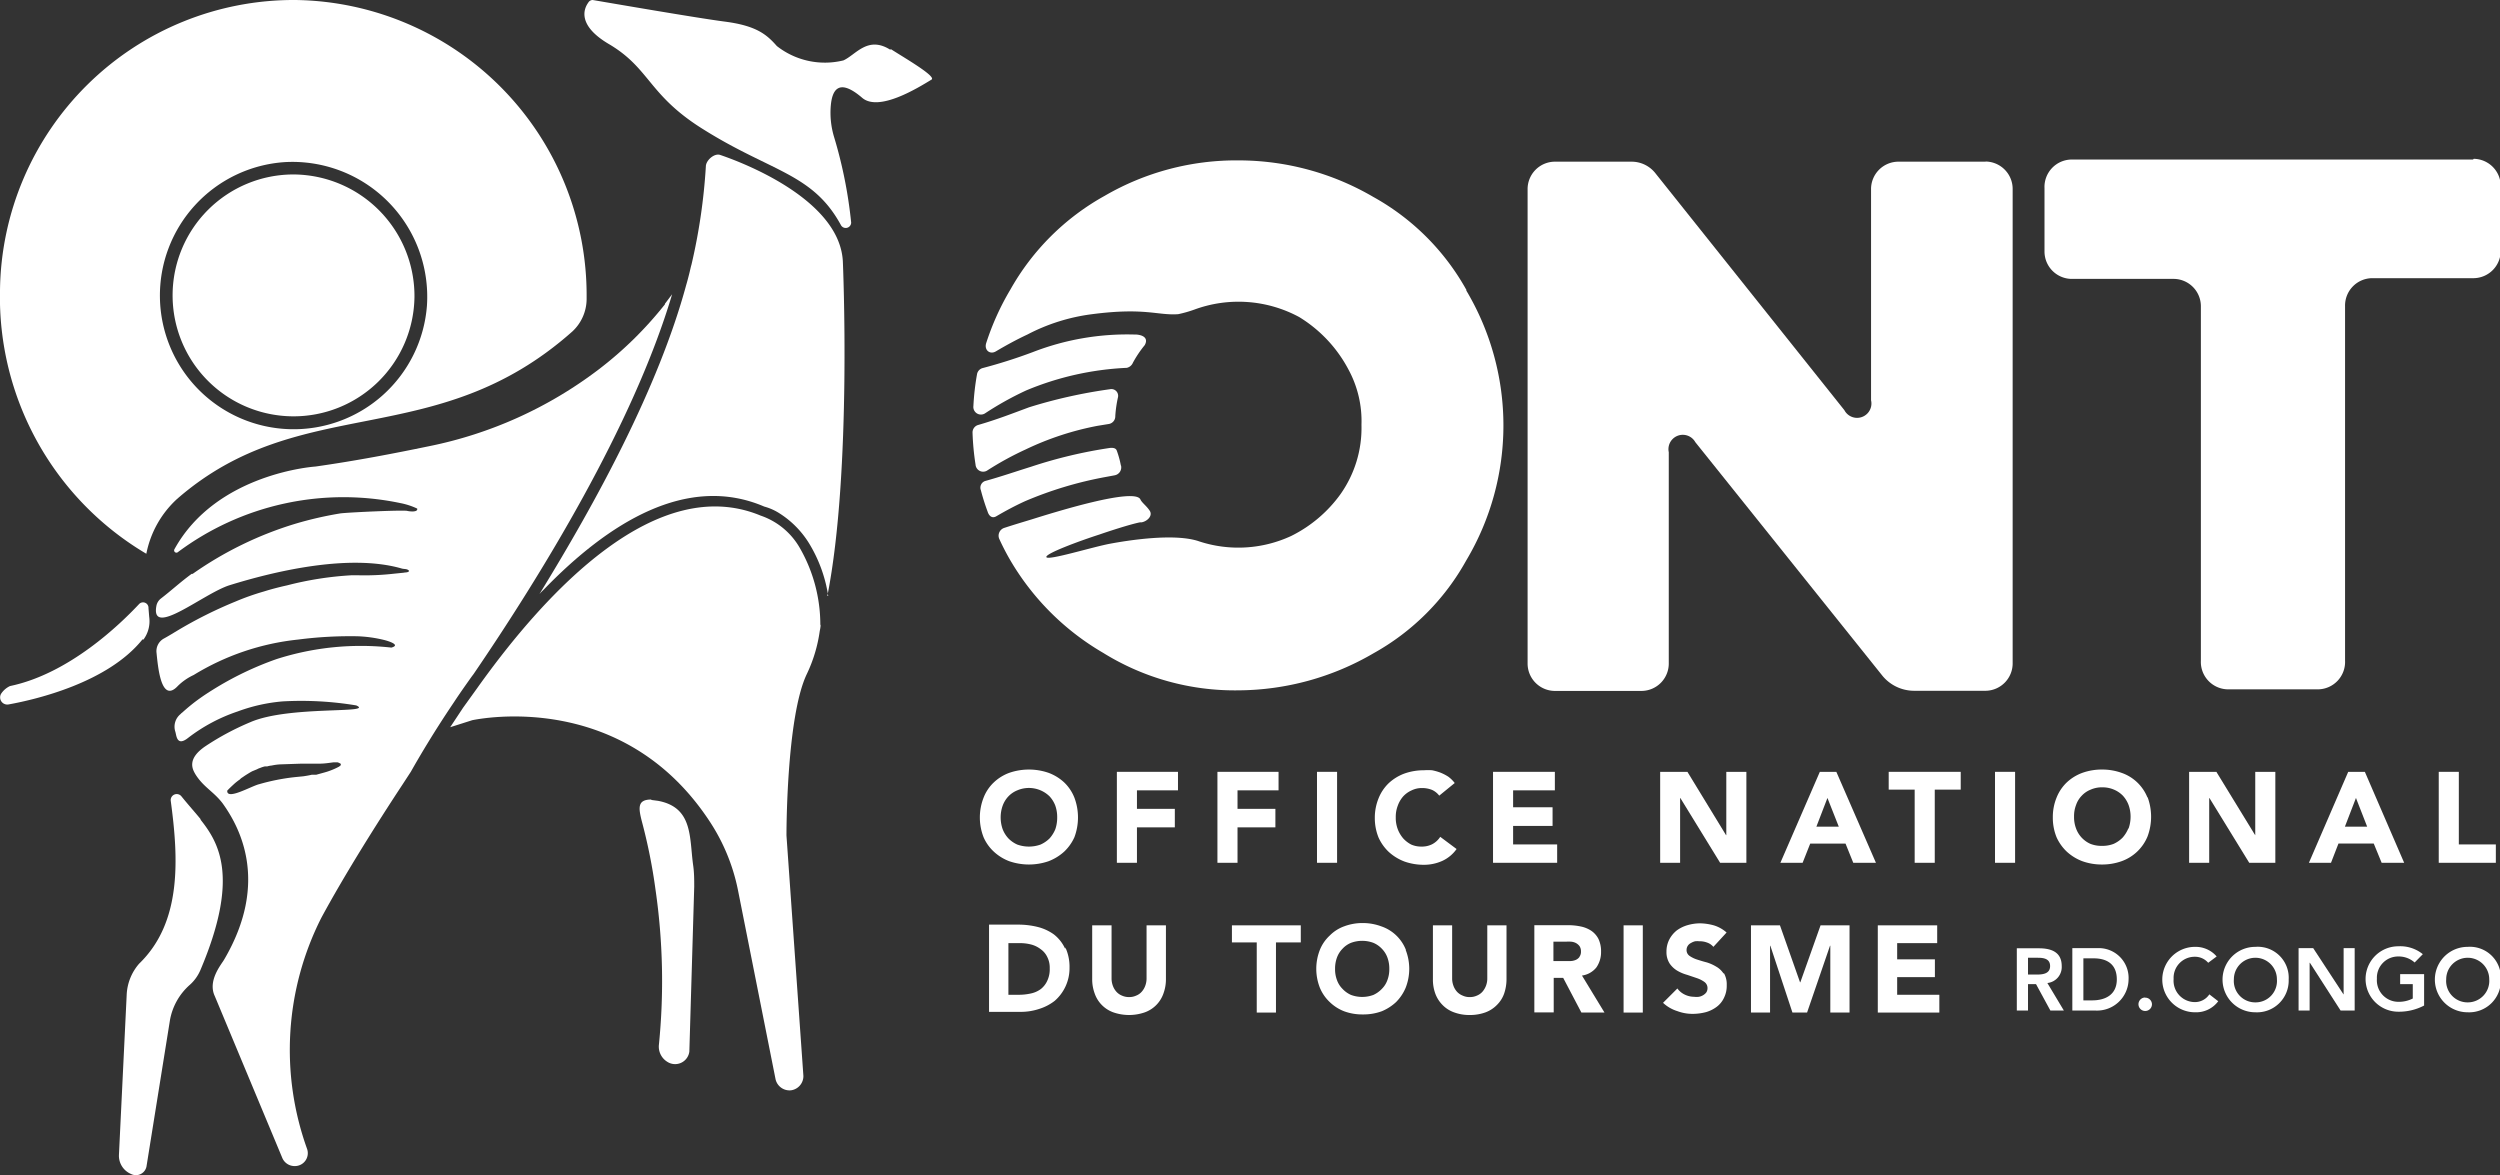 <svg xmlns="http://www.w3.org/2000/svg" viewBox="0 0 174.26 81.91"><rect x="0" y="0" width="174.26" height="81.91" fill="#333333" stroke="none"/><defs><style>.cls-1{fill:#fff;}</style></defs><title>ONT6</title><g id="Calque_2" data-name="Calque 2"><g id="Calque_1-2" data-name="Calque 1"><path class="cls-1" d="M172.38,11.12h-28a1.91,1.91,0,0,0-1.87,2v4.37a1.91,1.91,0,0,0,1.87,1.95h7.16a1.91,1.91,0,0,1,1.87,1.95V46.05a1.91,1.91,0,0,0,1.88,2h6.29a1.91,1.91,0,0,0,1.88-2V21.34a1.91,1.91,0,0,1,1.87-1.95h7.1a1.91,1.91,0,0,0,1.88-1.95V13.07a1.91,1.91,0,0,0-1.88-2"/><path class="cls-1" d="M78.13,32.45a6.47,6.47,0,0,0-.29-1.05c-.07-.19-.32-.2-.52-.17a32.79,32.79,0,0,0-5.44,1.3c-1.06.33-2.13.7-3.22,1a.49.49,0,0,0-.29.64,15.16,15.16,0,0,0,.47,1.49c.1.32.32.49.6.33.65-.38,1.3-.73,2-1.05A26.35,26.35,0,0,1,77,33.26l.7-.13a.56.56,0,0,0,.44-.68m1-9.13A18.17,18.17,0,0,0,72,24.54a36.11,36.11,0,0,1-3.52,1.12.54.54,0,0,0-.38.44,17.41,17.41,0,0,0-.25,2.2.53.53,0,0,0,.8.52,22,22,0,0,1,2.89-1.61,20.55,20.55,0,0,1,7-1.57.6.6,0,0,0,.43-.36,7.75,7.75,0,0,1,.82-1.22c.24-.42,0-.69-.57-.74m23-3.1a16.66,16.66,0,0,0-6.49-6.49,18.62,18.62,0,0,0-9.38-2.55A18.24,18.24,0,0,0,77,13.65a17,17,0,0,0-6.57,6.53,18.19,18.19,0,0,0-1.69,3.74c-.15.49.27.82.68.57.71-.42,1.44-.82,2.19-1.17a13.33,13.33,0,0,1,4.51-1.42c3.7-.48,4.56.1,6,0a8.31,8.31,0,0,0,1.13-.32,8.91,8.91,0,0,1,7.31.52A9.45,9.45,0,0,1,94,25.77a7.52,7.52,0,0,1,.9,3.84,8,8,0,0,1-1.48,4.86A9.34,9.34,0,0,1,90,37.36a8.75,8.75,0,0,1-6.4.38c-1.7-.6-5-.07-6.23.16s-4.29,1.18-4.43.94,2.41-1.17,3.69-1.58c.63-.22,2.16-.72,2.83-.85l.11,0c.4-.07.8-.46.57-.81s-.55-.56-.65-.79c-.41-.85-6,.9-7.6,1.4-.69.21-1.2.36-1.9.59a.57.57,0,0,0-.33.78,16.82,16.82,0,0,0,.79,1.52,18,18,0,0,0,6.45,6.41,17.39,17.39,0,0,0,9.42,2.61,18.84,18.84,0,0,0,9.43-2.59,16.62,16.62,0,0,0,6.45-6.46,18.38,18.38,0,0,0,0-18.83M77.37,27.13a35.07,35.07,0,0,0-5.64,1.26c-1.21.45-2.26.86-3.54,1.23a.54.54,0,0,0-.4.55A18.12,18.12,0,0,0,68,32.39a.53.53,0,0,0,.79.42,21.74,21.74,0,0,1,2.72-1.49,20.36,20.36,0,0,1,5-1.64l.8-.13a.54.54,0,0,0,.43-.55,8.4,8.4,0,0,1,.19-1.32.47.47,0,0,0-.56-.55"/><path class="cls-1" d="M138.39,11.27H132.3a1.91,1.91,0,0,0-1.88,1.94V27.9a1,1,0,0,1-1.86.69L115.4,12.09a2.11,2.11,0,0,0-1.68-.82h-5.37a1.91,1.91,0,0,0-1.87,1.94v33a1.91,1.91,0,0,0,1.87,1.95h6.09a1.91,1.91,0,0,0,1.88-1.95V31.52a1,1,0,0,1,1.85-.7l13,16.23a2.86,2.86,0,0,0,2.25,1.1h5a1.91,1.91,0,0,0,1.87-1.95v-33a1.91,1.91,0,0,0-1.87-1.94"/><path class="cls-1" d="M74.25,66.14a2.7,2.7,0,0,0-.78-1,3.29,3.29,0,0,0-1.15-.53,5.61,5.61,0,0,0-1.38-.16h-2v6.08h2.18a4,4,0,0,0,1.3-.2,3.38,3.38,0,0,0,1.1-.57,3,3,0,0,0,.75-1,3,3,0,0,0,.28-1.3,3.21,3.21,0,0,0-.29-1.42M73,68.36a1.54,1.54,0,0,1-.45.58,1.79,1.79,0,0,1-.7.31,3.85,3.85,0,0,1-.86.09h-.7v-3.6h.79a3.1,3.1,0,0,1,.81.1,1.86,1.86,0,0,1,.66.33,1.39,1.39,0,0,1,.45.54,1.63,1.63,0,0,1,.17.78,1.88,1.88,0,0,1-.17.87"/><path class="cls-1" d="M79.92,64.5v3.69a1.46,1.46,0,0,1-.09.52,1.27,1.27,0,0,1-.25.42,1,1,0,0,1-.39.27,1.13,1.13,0,0,1-.49.1,1.16,1.16,0,0,1-.49-.1,1.05,1.05,0,0,1-.39-.27,1.27,1.27,0,0,1-.25-.42,1.46,1.46,0,0,1-.09-.52V64.5H76.13v3.74a2.86,2.86,0,0,0,.17,1,2.14,2.14,0,0,0,1.29,1.32,3.34,3.34,0,0,0,2.22,0,2.14,2.14,0,0,0,1.29-1.32,2.86,2.86,0,0,0,.17-1V64.5Z"/><polygon class="cls-1" points="85.87 64.5 85.87 65.69 87.6 65.69 87.6 70.58 88.94 70.58 88.94 65.69 90.67 65.69 90.67 64.5 85.87 64.5"/><path class="cls-1" d="M98,66.22a2.81,2.81,0,0,0-1.72-1.65A3.68,3.68,0,0,0,95,64.34a3.64,3.64,0,0,0-1.31.23,2.69,2.69,0,0,0-1,.64,2.75,2.75,0,0,0-.69,1,3.61,3.61,0,0,0,0,2.64,2.88,2.88,0,0,0,.69,1,3,3,0,0,0,1,.64,3.64,3.64,0,0,0,1.31.22,3.68,3.68,0,0,0,1.31-.22,3.29,3.29,0,0,0,1-.64,3.12,3.12,0,0,0,.67-1,3.61,3.61,0,0,0,0-2.64m-1.27,2.1a1.64,1.64,0,0,1-.39.62,1.92,1.92,0,0,1-.59.42,2.24,2.24,0,0,1-1.56,0,1.81,1.81,0,0,1-.59-.42,1.64,1.64,0,0,1-.39-.62,2.13,2.13,0,0,1-.13-.78,2.2,2.2,0,0,1,.13-.78,1.72,1.72,0,0,1,.39-.62,1.65,1.65,0,0,1,.59-.41,2.24,2.24,0,0,1,1.56,0,1.74,1.74,0,0,1,.59.41,1.72,1.72,0,0,1,.39.62,2.2,2.2,0,0,1,.13.78,2.13,2.13,0,0,1-.13.78"/><path class="cls-1" d="M103.67,64.5v3.69a1.4,1.4,0,0,1-.34.94,1.05,1.05,0,0,1-.39.27,1.13,1.13,0,0,1-.49.1,1.1,1.1,0,0,1-.49-.1,1.09,1.09,0,0,1-.4-.27,1.27,1.27,0,0,1-.25-.42,1.46,1.46,0,0,1-.09-.52V64.5H99.88v3.74a2.86,2.86,0,0,0,.16,1,2.2,2.2,0,0,0,.49.79,2.12,2.12,0,0,0,.81.53,3.06,3.06,0,0,0,1.11.19,3.14,3.14,0,0,0,1.11-.19,2.16,2.16,0,0,0,.8-.53,2.07,2.07,0,0,0,.49-.79,3.11,3.11,0,0,0,.16-1V64.5Z"/><path class="cls-1" d="M110.27,68a1.56,1.56,0,0,0,1-.56,1.86,1.86,0,0,0,.33-1.1,2,2,0,0,0-.18-.89,1.54,1.54,0,0,0-.5-.57,2.08,2.08,0,0,0-.73-.3,4.17,4.17,0,0,0-.88-.09h-2.36v6.08h1.35V68.16h.66l1.27,2.42h1.61Zm-.18-1.29a.63.63,0,0,1-.28.21,1,1,0,0,1-.36.07l-.38,0h-.79V65.64h.87a2.3,2.3,0,0,1,.37,0,.9.9,0,0,1,.34.1.79.79,0,0,1,.24.21.65.65,0,0,1,.1.37.61.61,0,0,1-.11.38"/><rect class="cls-1" x="113.17" y="64.5" width="1.34" height="6.08"/><path class="cls-1" d="M120.15,67.88a1.46,1.46,0,0,0-.52-.5,2.91,2.91,0,0,0-.67-.3c-.24-.06-.46-.13-.68-.2a2,2,0,0,1-.51-.25.49.49,0,0,1-.21-.42.54.54,0,0,1,.31-.48,1,1,0,0,1,.29-.12,1.51,1.51,0,0,1,.3,0,1.44,1.44,0,0,1,.53.09,1,1,0,0,1,.44.3l.92-1a2.4,2.4,0,0,0-.86-.49,3.78,3.78,0,0,0-1-.15,3.16,3.16,0,0,0-.87.13,2.39,2.39,0,0,0-.75.37,2,2,0,0,0-.51.62,1.82,1.82,0,0,0-.2.86,1.45,1.45,0,0,0,.22.82,1.69,1.69,0,0,0,.53.5,2.86,2.86,0,0,0,.69.29l.68.23a2,2,0,0,1,.53.27.52.52,0,0,1,.21.43.55.55,0,0,1-.08.29.76.76,0,0,1-.21.19.84.84,0,0,1-.31.12,1.24,1.24,0,0,1-.33,0,1.51,1.51,0,0,1-.65-.15,1.35,1.35,0,0,1-.52-.43l-1,1a2.57,2.57,0,0,0,1,.58,3,3,0,0,0,1.1.19,3.68,3.68,0,0,0,.89-.12,2.29,2.29,0,0,0,.75-.37,1.66,1.66,0,0,0,.51-.63,1.87,1.87,0,0,0,.19-.88,1.56,1.56,0,0,0-.21-.86"/><polygon class="cls-1" points="126.9 64.5 125.49 68.47 125.47 68.47 124.07 64.5 122.05 64.5 122.05 70.58 123.38 70.58 123.38 65.92 123.4 65.92 124.94 70.58 125.96 70.58 127.56 65.92 127.58 65.92 127.58 70.58 128.92 70.58 128.92 64.5 126.9 64.5"/><polygon class="cls-1" points="132.24 69.34 132.24 68.11 134.87 68.11 134.87 66.87 132.24 66.87 132.24 65.74 135.03 65.74 135.03 64.5 130.89 64.5 130.89 70.58 135.18 70.58 135.18 69.34 132.24 69.34"/><path class="cls-1" d="M142.71,68.52a1.12,1.12,0,0,0,1-1.18c0-1-.76-1.24-1.59-1.24h-1.54v4.34h.78V68.6h.56l1,1.84h.94Zm-1.35-.59V66.76h.69c.41,0,.85.07.85.58s-.46.59-.91.59Z"/><path class="cls-1" d="M146.18,66.09h-1.73v4.35h1.63a2.2,2.2,0,0,0,2.29-2.17,2.08,2.08,0,0,0-2.19-2.18m-.35,3.64h-.61V66.8h.71c.94,0,1.62.41,1.62,1.47s-.79,1.46-1.72,1.46"/><path class="cls-1" d="M149.52,69.53A.47.47,0,1,0,150,70a.47.47,0,0,0-.49-.46"/><path class="cls-1" d="M154,69.31a1.2,1.2,0,0,1-1,.54,1.49,1.49,0,0,1-1.49-1.61A1.47,1.47,0,0,1,153,66.69a1.21,1.21,0,0,1,.92.42l.59-.44A1.93,1.93,0,0,0,153,66a2.28,2.28,0,1,0,0,4.56,1.92,1.92,0,0,0,1.62-.77Z"/><path class="cls-1" d="M157.2,66a2.28,2.28,0,1,0,0,4.56,2.21,2.21,0,0,0,2.33-2.28A2.16,2.16,0,0,0,157.2,66m0,3.87a1.49,1.49,0,0,1-1.49-1.61,1.49,1.49,0,1,1,3,0,1.49,1.49,0,0,1-1.49,1.61"/><polygon class="cls-1" points="163.36 66.09 163.36 69.31 163.35 69.31 161.24 66.09 160.22 66.09 160.22 70.44 160.99 70.44 160.99 67.11 161.01 67.11 163.15 70.44 164.13 70.44 164.13 66.09 163.36 66.09"/><path class="cls-1" d="M167.3,67.9v.7h.88v1a2.13,2.13,0,0,1-1,.23,1.5,1.5,0,0,1-1.5-1.61,1.48,1.48,0,0,1,1.49-1.55,1.67,1.67,0,0,1,1.14.42l.57-.58a2.5,2.5,0,0,0-1.71-.55,2.28,2.28,0,1,0,0,4.56,3.76,3.76,0,0,0,1.8-.43V67.9Z"/><path class="cls-1" d="M172,66a2.28,2.28,0,1,0,0,4.56,2.21,2.21,0,0,0,2.32-2.28A2.16,2.16,0,0,0,172,66m0,3.87a1.49,1.49,0,0,1-1.49-1.61,1.5,1.5,0,1,1,3,0,1.5,1.5,0,0,1-1.5,1.61"/><path class="cls-1" d="M74.89,55.6a3,3,0,0,0-.71-1.06,3.27,3.27,0,0,0-1.09-.67,4.2,4.2,0,0,0-2.74,0,3.13,3.13,0,0,0-1.08.67,2.91,2.91,0,0,0-.71,1.06,3.79,3.79,0,0,0,0,2.76,3,3,0,0,0,.71,1,3.29,3.29,0,0,0,1.08.67,4.2,4.2,0,0,0,2.74,0,3.44,3.44,0,0,0,1.09-.67,3.19,3.19,0,0,0,.71-1,3.93,3.93,0,0,0,0-2.76m-1.33,2.2a2.23,2.23,0,0,1-.4.64,2.13,2.13,0,0,1-.63.43,2.41,2.41,0,0,1-1.62,0,2,2,0,0,1-.62-.43,2,2,0,0,1-.4-.64,2.48,2.48,0,0,1-.14-.82,2.39,2.39,0,0,1,.14-.82,1.87,1.87,0,0,1,.4-.65,1.79,1.79,0,0,1,.62-.42,2.06,2.06,0,0,1,2.25.42,2,2,0,0,1,.4.65,2.39,2.39,0,0,1,.13.82,2.47,2.47,0,0,1-.13.82"/><polygon class="cls-1" points="82.11 55.09 82.11 53.8 77.85 53.8 77.85 60.14 79.25 60.14 79.25 57.67 81.89 57.67 81.89 56.38 79.25 56.38 79.25 55.09 82.11 55.09"/><polygon class="cls-1" points="89.12 55.09 89.12 53.8 84.86 53.8 84.86 60.14 86.26 60.14 86.26 57.67 88.9 57.67 88.9 56.38 86.26 56.38 86.26 55.09 89.12 55.09"/><rect class="cls-1" x="91.8" y="53.8" width="1.4" height="6.34"/><path class="cls-1" d="M100.39,58.33a1.49,1.49,0,0,1-.55.51,1.58,1.58,0,0,1-.76.17,1.73,1.73,0,0,1-.71-.14,2,2,0,0,1-.56-.43,2.17,2.17,0,0,1-.38-.64,2.25,2.25,0,0,1-.14-.82,2.17,2.17,0,0,1,.14-.82,2,2,0,0,1,.38-.65,1.77,1.77,0,0,1,.59-.42,1.6,1.6,0,0,1,.73-.16,1.84,1.84,0,0,1,.69.13,1.31,1.31,0,0,1,.5.4l1.08-.88a2.17,2.17,0,0,0-.46-.45,3.17,3.17,0,0,0-.55-.28,3.7,3.7,0,0,0-.57-.16,3.75,3.75,0,0,0-.56,0,4.06,4.06,0,0,0-1.37.23,3.27,3.27,0,0,0-1.09.67,3,3,0,0,0-.71,1.06A3.57,3.57,0,0,0,95.83,57a3.61,3.61,0,0,0,.26,1.38,3.19,3.19,0,0,0,.71,1,3.44,3.44,0,0,0,1.09.67,4.06,4.06,0,0,0,1.37.23,3.12,3.12,0,0,0,1.27-.27,2.49,2.49,0,0,0,1-.83Z"/><polygon class="cls-1" points="105.47 58.86 105.47 57.57 108.22 57.57 108.22 56.27 105.47 56.27 105.47 55.09 108.38 55.09 108.38 53.8 104.07 53.8 104.07 60.14 108.54 60.14 108.54 58.86 105.47 58.86"/><polygon class="cls-1" points="120.33 53.8 120.33 58.21 120.31 58.21 117.62 53.8 115.72 53.8 115.72 60.14 117.11 60.14 117.11 55.63 117.13 55.63 119.9 60.14 121.73 60.14 121.73 53.8 120.33 53.8"/><path class="cls-1" d="M128,53.8h-1.15l-2.75,6.34h1.55l.53-1.34h2.46l.54,1.34h1.58Zm-1.39,3.82.77-2,.79,2Z"/><polygon class="cls-1" points="131.65 53.8 131.65 55.04 133.46 55.04 133.46 60.14 134.86 60.14 134.86 55.04 136.67 55.04 136.67 53.8 131.65 53.8"/><rect class="cls-1" x="139.06" y="53.8" width="1.4" height="6.34"/><path class="cls-1" d="M149.69,55.6a3,3,0,0,0-1.81-1.73,4,4,0,0,0-1.36-.23,4,4,0,0,0-1.37.23,3.17,3.17,0,0,0-1.09.67,3,3,0,0,0-.71,1.06,3.57,3.57,0,0,0-.26,1.38,3.61,3.61,0,0,0,.26,1.38,3.19,3.19,0,0,0,.71,1,3.33,3.33,0,0,0,1.09.67,4,4,0,0,0,1.37.23,4,4,0,0,0,1.36-.23,3.07,3.07,0,0,0,1.81-1.72,3.93,3.93,0,0,0,0-2.76m-1.34,2.2a2.23,2.23,0,0,1-.4.64,2.09,2.09,0,0,1-.62.43,2.12,2.12,0,0,1-.81.14,2.09,2.09,0,0,1-.81-.14,1.87,1.87,0,0,1-1-1.07,2.25,2.25,0,0,1-.14-.82,2.17,2.17,0,0,1,.14-.82,1.73,1.73,0,0,1,.4-.65,1.7,1.7,0,0,1,.62-.42,1.92,1.92,0,0,1,.81-.16,2,2,0,0,1,.81.16,1.89,1.89,0,0,1,.62.42,2,2,0,0,1,.4.65,2.39,2.39,0,0,1,.14.82,2.48,2.48,0,0,1-.14.82"/><polygon class="cls-1" points="157.2 53.8 157.2 58.21 157.19 58.21 154.49 53.8 152.59 53.8 152.59 60.14 153.99 60.14 153.99 55.63 154.01 55.63 156.78 60.14 158.6 60.14 158.6 53.8 157.2 53.8"/><path class="cls-1" d="M164.84,53.8h-1.16l-2.74,6.34h1.54L163,58.8h2.46l.55,1.34h1.57Zm-1.39,3.82.77-2,.78,2Z"/><polygon class="cls-1" points="171.39 58.86 171.39 53.8 169.99 53.8 169.99 60.14 173.97 60.14 173.97 58.86 171.39 58.86"/><path class="cls-1" d="M14,57.12c-.33-.41-.86-1-1.36-1.62a.42.42,0,0,0-.74.31c.55,4.06.78,8.48-2.2,11.36a3.53,3.53,0,0,0-.87,2.18L8.29,80.52a1.38,1.38,0,0,0,.84,1.31.75.75,0,0,0,1.09-.58l1.62-10.1a4.27,4.27,0,0,1,1.4-2.51,2.9,2.9,0,0,0,.72-1c2.76-6.49,1.3-8.9,0-10.53"/><path class="cls-1" d="M10,44.58A2.15,2.15,0,0,0,10.4,43l-.05-.61a.38.38,0,0,0-.65-.29c-1.33,1.42-4.88,4.86-9,5.72a1.49,1.49,0,0,0-.63.55.5.5,0,0,0,.54.73c1.88-.34,6.9-1.51,9.32-4.53"/><path class="cls-1" d="M62.06,3.47c-1.58-1-2.4.35-3.27.74a5.42,5.42,0,0,1-4.64-1c-.69-.78-1.39-1.41-3.6-1.7-2-.26-8-1.3-9.24-1.51A.36.36,0,0,0,41,.19c-.31.43-.78,1.59,1.49,2.91C45.32,4.79,45.2,6.63,49,9c4.77,3,7.64,3.07,9.61,6.68a.38.38,0,0,0,.72-.16,31.66,31.66,0,0,0-1.2-6,5.84,5.84,0,0,1-.22-2.16c.09-1,.49-2,2.19-.54,1.17,1,3.92-.72,4.83-1.27.36-.22-1.86-1.5-2.84-2.13"/><path class="cls-1" d="M45.4,55.73c-1,0-.9.6-.64,1.6A38.1,38.1,0,0,1,45.69,62a44.44,44.44,0,0,1,.24,10.81,1.24,1.24,0,0,0,.58,1.2,1,1,0,0,0,1.54-.71l.34-11.49c0-.51,0-1-.08-1.54-.26-1.89,0-4-2.45-4.45l-.46-.06"/><path class="cls-1" d="M46.35,21.21a25.89,25.89,0,0,1-4.63,4.55,29,29,0,0,1-11.85,5.35c-2.42.5-5,1-7.88,1.41,0,0-6.91.44-9.84,5.78a.16.16,0,0,0,.23.2,19.31,19.31,0,0,1,15.54-3.43,4.94,4.94,0,0,1,1.16.38c.07.29-.6.19-.7.16-.33-.07-4.24.11-4.68.18a25.57,25.57,0,0,0-3.09.71A25.14,25.14,0,0,0,13.43,40l-.07,0c-.77.56-1.45,1.19-2.17,1.74a.86.86,0,0,0-.28.45c-.48,2.36,3.29-.84,5.1-1.4h0c2.93-.91,8.27-2.24,12-1.16.17.05.39,0,.51.17-.08.12-.25.09-.38.12l-.69.07A18.07,18.07,0,0,1,25,40.1h-.52a23.14,23.14,0,0,0-4.46.7c-.54.12-1.09.26-1.63.43a17.28,17.28,0,0,0-2,.71,29.86,29.86,0,0,0-4,2c-.3.18-.62.38-.95.56a1,1,0,0,0-.53,1c.1.95.31,3.58,1.49,2.31a3.92,3.92,0,0,1,1.1-.76,17.38,17.38,0,0,1,7.28-2.47,28.3,28.3,0,0,1,4.12-.23,9.06,9.06,0,0,1,1.88.26c.24.06,1.2.34.5.53a19.27,19.27,0,0,0-8,.8,22.29,22.29,0,0,0-4.48,2.16c-.29.18-.58.37-.86.57-.44.31-.84.64-1.24,1a.52.52,0,0,0-.11.1A1.13,1.13,0,0,0,12.22,51c.08.22.08,1.09.91.42a11.83,11.83,0,0,1,3.44-1.83,11.9,11.9,0,0,1,3.13-.7,23.41,23.41,0,0,1,5.13.28c1.34.59-4.66,0-7.36,1.16A18.65,18.65,0,0,0,14.34,52c-1.36.91-.91,1.65-.7,2,.56.88,1.26,1.18,1.88,2,1.08,1.51,3.35,5.38.09,10.91-.21.35-1.14,1.46-.64,2.52l4.71,11.29a.93.93,0,0,0,.86.56h0a.9.9,0,0,0,.86-1.21,20.39,20.39,0,0,1,1-16.1c1.66-3.07,3.92-6.65,5.66-9.29l.58-.89c.67-1.19,1.67-2.86,2.92-4.72l.14-.21c.37-.56.78-1.14,1.2-1.73L33,47c4.66-6.83,11.13-17.33,13.85-26.49l-.5.66M23.74,53.36l-.13.09a5.07,5.07,0,0,1-.81.34l-.17.05-.58.16-.2,0-.05,0h-.06c-.2.05-.4.08-.59.11l-.61.06a14.66,14.66,0,0,0-2.47.49c-.55.13-2.28,1.15-2.23.45.14-.15.28-.28.42-.41a3.92,3.92,0,0,1,.46-.37.75.75,0,0,1,.17-.14l.19-.13c.16-.1.33-.21.5-.3l.34-.14a1,1,0,0,1,.21-.09,1.93,1.93,0,0,1,.34-.11l.16,0a1.55,1.55,0,0,1,.31-.06,3.81,3.81,0,0,1,.59-.08L21,53.23l.56,0h.08l.64,0c.32,0,.64-.05.95-.09l.31,0a1,1,0,0,1,.21.1l0,0a.08.08,0,0,1,0,.07.24.24,0,0,1-.07.13"/><path class="cls-1" d="M57.73,41.54a9.89,9.89,0,0,0-1.33-3.66,6.52,6.52,0,0,0-2.07-2.1,3.78,3.78,0,0,0-1.06-.47C47.89,33,42.4,36.44,37.88,41.12h0a3.9,3.9,0,0,0-.28.29c4-6.5,8.3-14.42,10.23-21.54.08-.27.15-.54.22-.82s.09-.41.15-.61v0a40.7,40.7,0,0,0,1-6.83c0-.44.6-.95,1-.81,2.24.76,8.34,3.33,8.55,7.42,0,0,.64,14.62-1.08,23.32"/><path class="cls-1" d="M57.2,43.6v0h0a2.5,2.5,0,0,1-.06.38,10.18,10.18,0,0,1-.9,3c-1.44,3-1.42,11.26-1.42,11.26S56,75,56,75a1,1,0,0,1-.87,1,1,1,0,0,1-1.07-.77L51.43,62a13.54,13.54,0,0,0-2-4.8c-6.07-9.17-16.08-7.08-16.51-7l-1.54.49.9-1.36,1-1.39c4.86-6.82,12.53-15,19.74-12a5,5,0,0,1,2.75,2.29,10.73,10.73,0,0,1,1.41,5.3"/><path class="cls-1" d="M28.89,20.69a8.43,8.43,0,1,1-8.43-8.53,8.48,8.48,0,0,1,8.43,8.53"/><path class="cls-1" d="M20.58,0A20.48,20.48,0,0,0,0,20.24,20.78,20.78,0,0,0,10.2,38.6a7,7,0,0,1,2.13-3.81c8.67-7.57,18-3.19,27.56-11.68h0a3.1,3.1,0,0,0,1-2.27v-.13A20.58,20.58,0,0,0,20.58,0m9.18,21.3a9.32,9.32,0,1,1-9.91-10,9.4,9.4,0,0,1,9.91,10"/></g></g></svg>